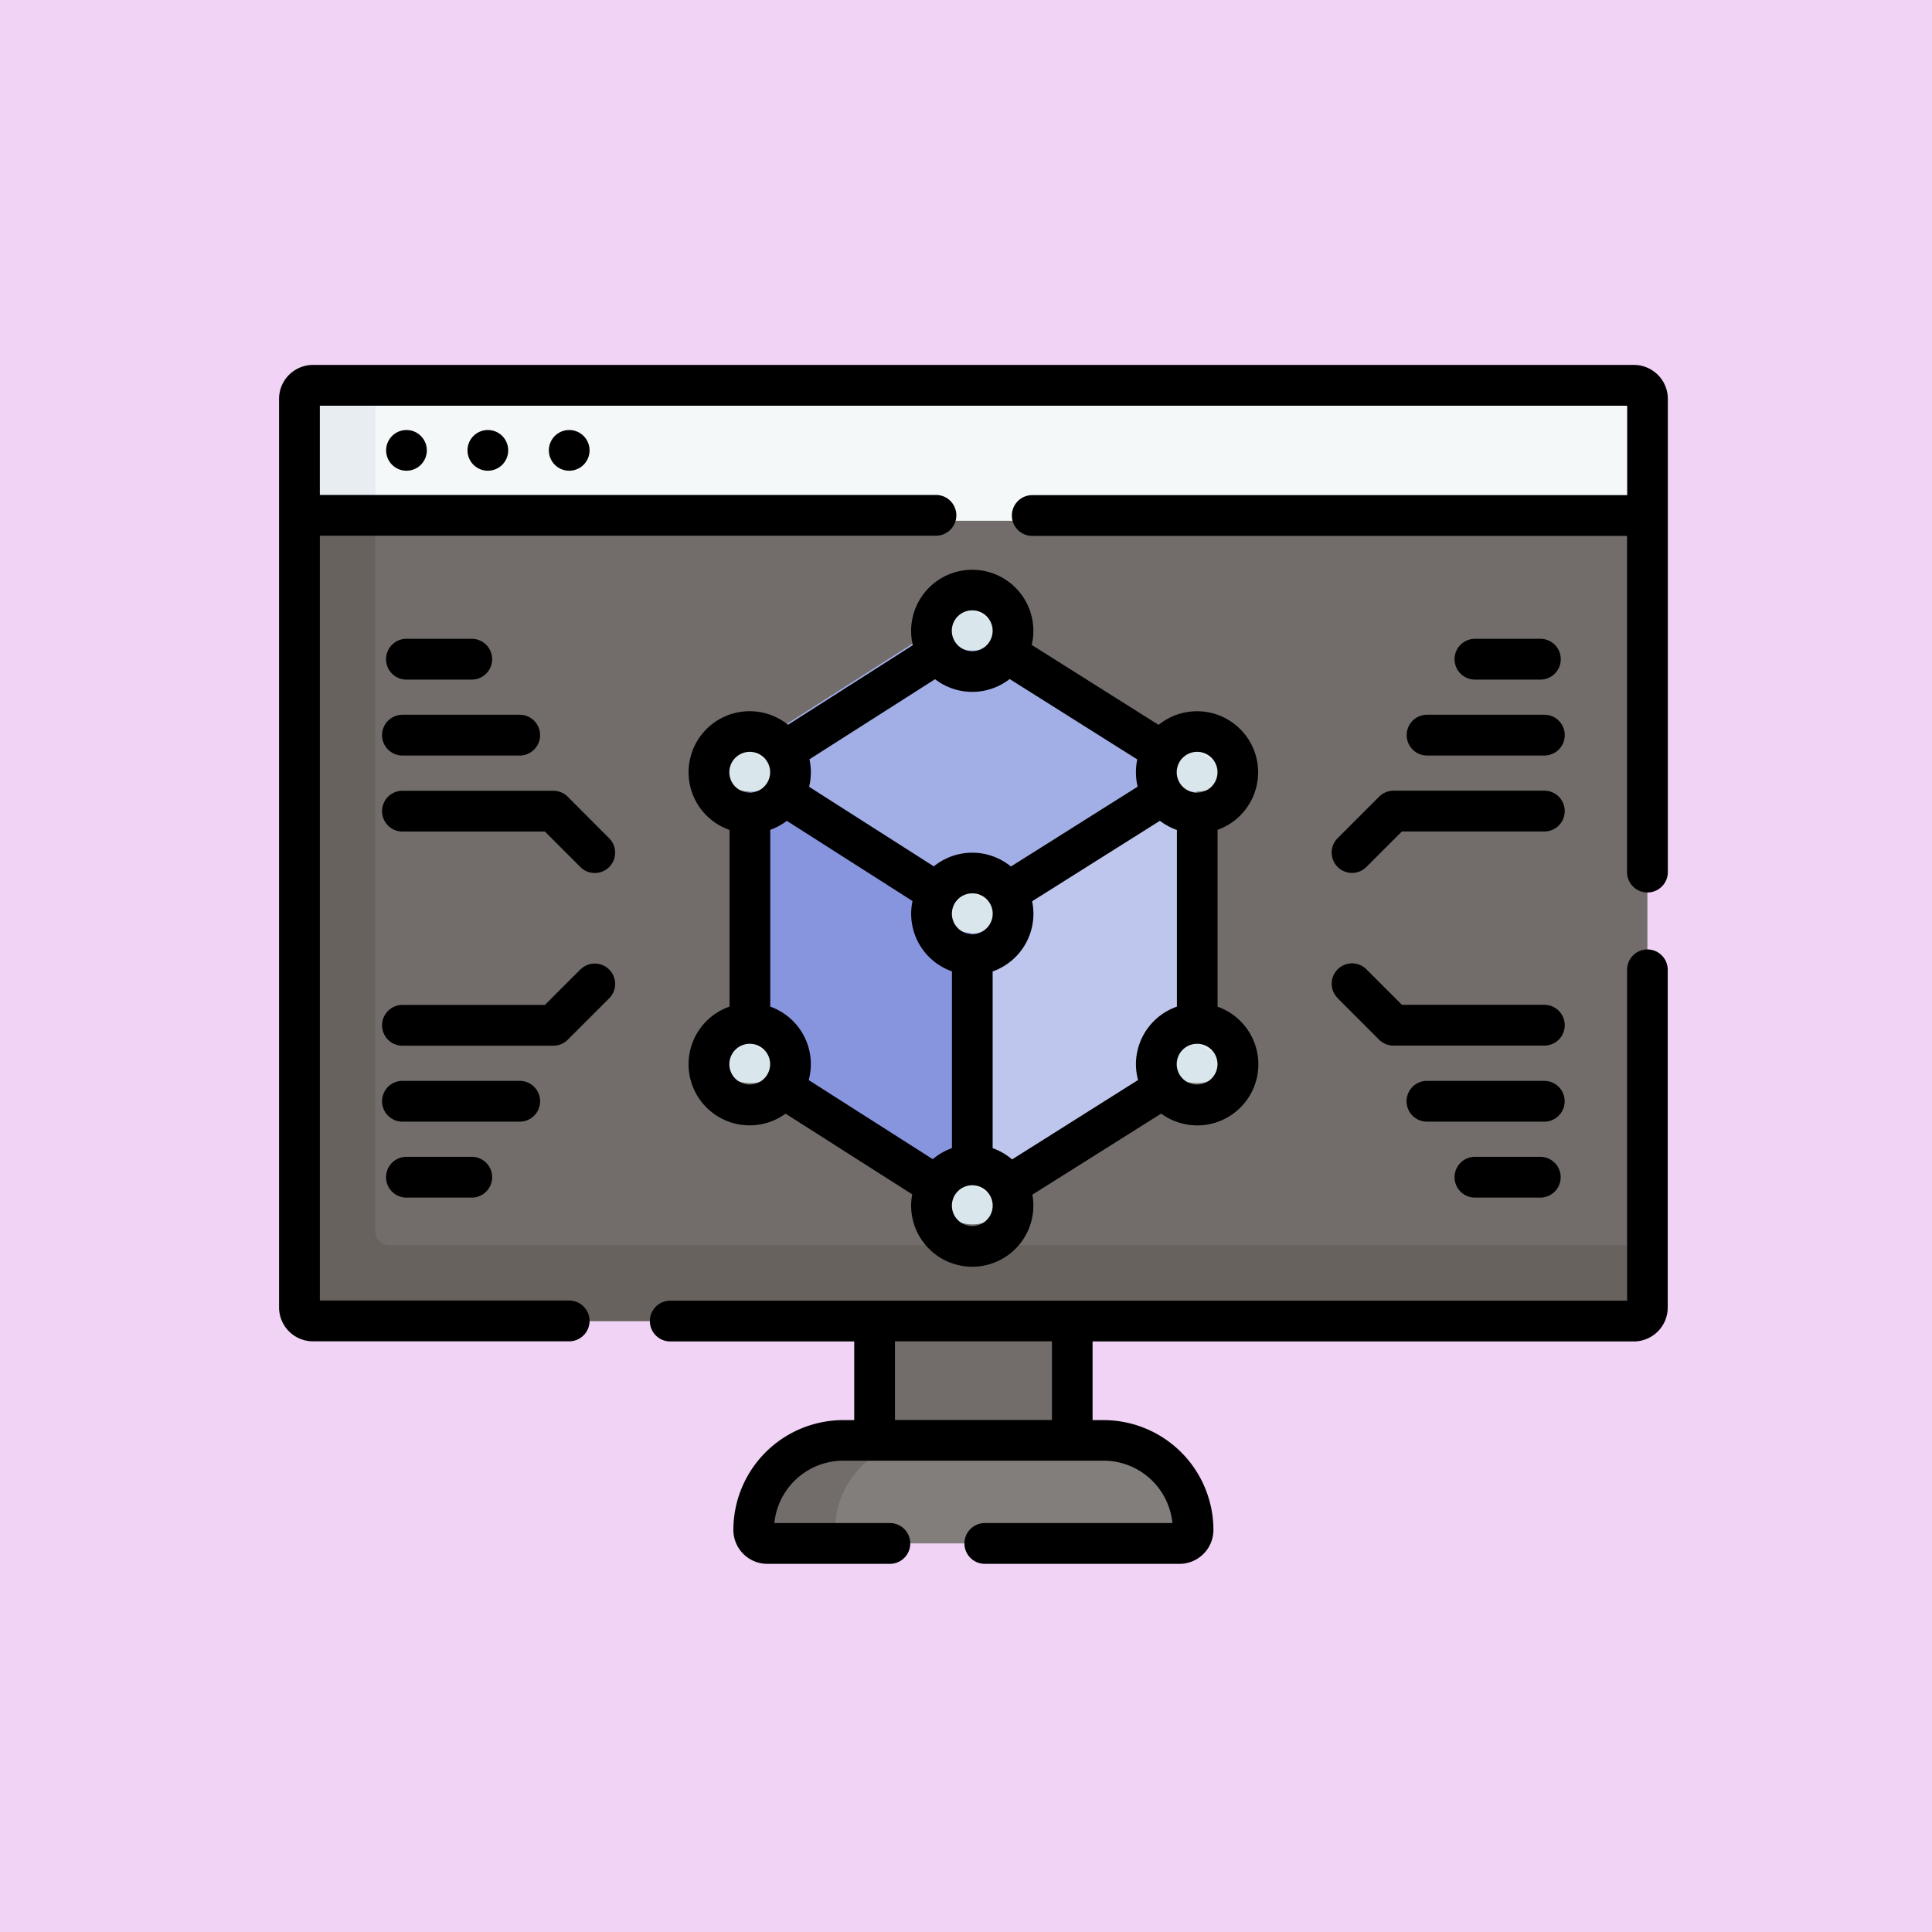 <svg xmlns="http://www.w3.org/2000/svg" width="90" height="90" viewBox="0 0 90 90">
  <g id="Grupo_1113602" data-name="Grupo 1113602" transform="translate(-198.027 -1084)">
    <path id="Image_Place_Holder" data-name="Image Place Holder" d="M0,0H90V90H0Z" transform="translate(198.027 1084)" fill="#f1d3f6"/>
    <g id="Grupo_1113601" data-name="Grupo 1113601" transform="translate(211.027 1066)">
      <g id="Grupo_1113599" data-name="Grupo 1113599" transform="translate(0.948 35.94)">
        <g id="Grupo_1113591" data-name="Grupo 1113591">
          <path id="Trazado_917285" data-name="Trazado 917285" d="M70.294,80.642V117.29a.632.632,0,0,1-.632.632H8.132a.632.632,0,0,1-.632-.632V80.642l30.481-1.706Z" transform="translate(-7.5 -74.324)" fill="#726d6a"/>
          <g id="Grupo_1113590" data-name="Grupo 1113590" transform="translate(26.793 42.172)">
            <g id="Grupo_1113589" data-name="Grupo 1113589">
              <path id="Trazado_917286" data-name="Trazado 917286" d="M219.56,376.213h9.208v8.512H219.56Z" transform="translate(-219.56 -376.213)" fill="#726d6a"/>
            </g>
          </g>
          <path id="Trazado_917287" data-name="Trazado 917287" d="M70.294,43.068v5.686H7.5V43.068a.632.632,0,0,1,.632-.632H69.663A.632.632,0,0,1,70.294,43.068Z" transform="translate(-7.5 -42.436)" fill="#f5f8f9"/>
          <path id="Trazado_917288" data-name="Trazado 917288" d="M70.294,118.158v2.906a.632.632,0,0,1-.632.632H8.132a.632.632,0,0,1-.632-.632V84.415l1.856-1.16,1.682,1.16v33.111a.632.632,0,0,0,.632.632Z" transform="translate(-7.5 -78.098)" fill="#68625f"/>
          <path id="Trazado_917289" data-name="Trazado 917289" d="M11.038,42.436v6.317H7.5V43.068a.632.632,0,0,1,.632-.632Z" transform="translate(-7.5 -42.436)" fill="#e8edf2"/>
          <path id="Trazado_917290" data-name="Trazado 917290" d="M198.015,436.3H181.969l-2.7-.232a.632.632,0,0,1-.632-.632,3.561,3.561,0,0,1,3.75-3.841l3.487-.1h8.6a4.169,4.169,0,0,1,4.169,4.169A.632.632,0,0,1,198.015,436.3Z" transform="translate(-157.015 -382.344)" fill="#827e7c"/>
          <path id="Trazado_917291" data-name="Trazado 917291" d="M182.96,431.5a4.169,4.169,0,0,0-4.169,4.169v.632h-3.159a.632.632,0,0,1-.632-.632,4.167,4.167,0,0,1,4.169-4.169Z" transform="translate(-153.837 -382.343)" fill="#726d6a"/>
        </g>
        <path id="Trazado_917292" data-name="Trazado 917292" d="M183.938,190.395l-.53-6.733-4.122-3.558-6.2-3.031c-.053.1,0,.261,0,.377v12.821a.7.7,0,0,0,.323.591l1.742,1.288,7.888,5.032a.717.717,0,0,0,.374.111Z" transform="translate(-152.14 -160.062)" fill="#8795de"/>
        <path id="Trazado_917293" data-name="Trazado 917293" d="M194.019,131.674l-5.42,4.264-5.028,2.326-10.327-6.589a.71.71,0,0,1,.241-.259l9.713-6.2a.7.7,0,0,1,.75,0l9.83,6.2A.71.71,0,0,1,194.019,131.674Z" transform="translate(-152.303 -114.663)" fill="#a2aee6"/>
        <path id="Trazado_917294" data-name="Trazado 917294" d="M265.512,177.406v12.987a.7.7,0,0,1-.326.592l-9.83,6.2a.7.7,0,0,1-.376.108V183.662l10.448-6.589A.692.692,0,0,1,265.512,177.406Z" transform="translate(-223.711 -160.062)" fill="#bec6ed"/>
        <g id="Grupo_1113592" data-name="Grupo 1113592" transform="translate(29.521 8.689)">
          <path id="Trazado_917295" data-name="Trazado 917295" d="M245.463,113.038a1.835,1.835,0,0,1-.05.426,1.79,1.79,0,0,1-1.807,1.322,1.643,1.643,0,0,1-1.713-1.722,1.782,1.782,0,0,1,1.31-1.807,1.833,1.833,0,0,1,2.26,1.782Z" transform="translate(-241.799 -111.206)" fill="#e8edf2"/>
          <path id="Trazado_917296" data-name="Trazado 917296" d="M244.762,113.814a1.833,1.833,0,1,1-2.21-2.208,1.833,1.833,0,0,0,1.782,2.259A1.787,1.787,0,0,0,244.762,113.814Z" transform="translate(-241.147 -111.555)" fill="#d9e7ec"/>
        </g>
        <g id="Grupo_1113593" data-name="Grupo 1113593" transform="translate(29.521 21.851)">
          <path id="Trazado_917297" data-name="Trazado 917297" d="M245.464,217.214a1.834,1.834,0,0,1-.05.426,1.79,1.79,0,0,1-1.807,1.322,1.643,1.643,0,0,1-1.713-1.722,1.782,1.782,0,0,1,1.31-1.807,1.834,1.834,0,0,1,2.26,1.782Z" transform="translate(-241.8 -215.382)" fill="#e8edf2"/>
          <path id="Trazado_917298" data-name="Trazado 917298" d="M244.763,217.99a1.833,1.833,0,1,1-2.21-2.208,1.833,1.833,0,0,0,1.782,2.259A1.786,1.786,0,0,0,244.763,217.99Z" transform="translate(-241.148 -215.731)" fill="#d9e7ec"/>
        </g>
        <g id="Grupo_1113594" data-name="Grupo 1113594" transform="translate(19.179 15.27)">
          <path id="Trazado_917299" data-name="Trazado 917299" d="M163.612,165.126a1.834,1.834,0,0,1-.05.426,1.79,1.79,0,0,1-1.807,1.322,1.643,1.643,0,0,1-1.713-1.722,1.782,1.782,0,0,1,1.31-1.807,1.833,1.833,0,0,1,2.26,1.782Z" transform="translate(-159.948 -163.294)" fill="#e8edf2"/>
          <path id="Trazado_917300" data-name="Trazado 917300" d="M162.911,165.9a1.833,1.833,0,1,1-2.21-2.208,1.833,1.833,0,0,0,1.782,2.259A1.787,1.787,0,0,0,162.911,165.9Z" transform="translate(-159.296 -163.643)" fill="#d9e7ec"/>
        </g>
        <g id="Grupo_1113595" data-name="Grupo 1113595" transform="translate(19.179 28.85)">
          <path id="Trazado_917301" data-name="Trazado 917301" d="M163.612,272.609a1.834,1.834,0,0,1-.05.426,1.79,1.79,0,0,1-1.807,1.322,1.643,1.643,0,0,1-1.713-1.722,1.782,1.782,0,0,1,1.31-1.807,1.833,1.833,0,0,1,2.26,1.782Z" transform="translate(-159.948 -270.777)" fill="#e8edf2"/>
          <path id="Trazado_917302" data-name="Trazado 917302" d="M162.911,273.385a1.833,1.833,0,1,1-2.21-2.208,1.833,1.833,0,0,0,1.782,2.259,1.788,1.788,0,0,0,.428-.052Z" transform="translate(-159.296 -271.126)" fill="#d9e7ec"/>
        </g>
        <g id="Grupo_1113596" data-name="Grupo 1113596" transform="translate(29.521 35.431)">
          <path id="Trazado_917303" data-name="Trazado 917303" d="M245.464,324.7a1.834,1.834,0,0,1-.05.426,1.79,1.79,0,0,1-1.807,1.322,1.643,1.643,0,0,1-1.713-1.723,1.782,1.782,0,0,1,1.31-1.807,1.833,1.833,0,0,1,2.26,1.782Z" transform="translate(-241.8 -322.865)" fill="#e8edf2"/>
          <path id="Trazado_917304" data-name="Trazado 917304" d="M244.763,325.472a1.833,1.833,0,1,1-2.21-2.208,1.833,1.833,0,0,0,1.782,2.259A1.781,1.781,0,0,0,244.763,325.472Z" transform="translate(-241.148 -323.214)" fill="#d9e7ec"/>
        </g>
        <g id="Grupo_1113597" data-name="Grupo 1113597" transform="translate(39.967 28.85)">
          <path id="Trazado_917305" data-name="Trazado 917305" d="M328.143,272.609a1.835,1.835,0,0,1-.05.426,1.79,1.79,0,0,1-1.807,1.322,1.643,1.643,0,0,1-1.713-1.722,1.782,1.782,0,0,1,1.31-1.807,1.833,1.833,0,0,1,2.26,1.782Z" transform="translate(-324.479 -270.777)" fill="#e8edf2"/>
          <path id="Trazado_917306" data-name="Trazado 917306" d="M327.443,273.385a1.833,1.833,0,1,1-2.21-2.208,1.833,1.833,0,0,0,1.782,2.259,1.788,1.788,0,0,0,.428-.052Z" transform="translate(-323.828 -271.126)" fill="#d9e7ec"/>
        </g>
        <g id="Grupo_1113598" data-name="Grupo 1113598" transform="translate(39.967 15.27)">
          <path id="Trazado_917307" data-name="Trazado 917307" d="M328.143,165.126a1.835,1.835,0,0,1-.05.426,1.79,1.79,0,0,1-1.807,1.322,1.643,1.643,0,0,1-1.713-1.722,1.782,1.782,0,0,1,1.31-1.807,1.833,1.833,0,0,1,2.26,1.782Z" transform="translate(-324.479 -163.294)" fill="#e8edf2"/>
          <path id="Trazado_917308" data-name="Trazado 917308" d="M327.443,165.9a1.833,1.833,0,1,1-2.21-2.208,1.833,1.833,0,0,0,1.782,2.259A1.787,1.787,0,0,0,327.443,165.9Z" transform="translate(-323.828 -163.643)" fill="#d9e7ec"/>
        </g>
      </g>
      <g id="Grupo_1113600" data-name="Grupo 1113600" transform="translate(0 35)">
        <path id="Trazado_917309" data-name="Trazado 917309" d="M47.248,255.795l-1.674,1.674H38.938a.948.948,0,0,0,0,1.9h7.029a.948.948,0,0,0,.67-.277l1.952-1.952a.948.948,0,0,0-1.34-1.34Z" transform="translate(-33.19 -227.656)"/>
        <path id="Trazado_917310" data-name="Trazado 917310" d="M45.35,299.914a.948.948,0,0,0-.948-.948H38.938a.948.948,0,0,0,0,1.9H44.4A.948.948,0,0,0,45.35,299.914Z" transform="translate(-33.19 -265.615)"/>
        <path id="Trazado_917311" data-name="Trazado 917311" d="M40.406,326.966a.948.948,0,1,0,0,1.9h3.043a.948.948,0,1,0,0-1.9Z" transform="translate(-34.473 -290.077)"/>
        <path id="Trazado_917312" data-name="Trazado 917312" d="M63.11,35H1.579A1.581,1.581,0,0,0,0,36.579V78.905a1.581,1.581,0,0,0,1.579,1.579H13.514a.948.948,0,0,0,0-1.9H1.9V42.956h28.7a.948.948,0,1,0,0-1.9H1.9V36.9h60.9v4.165H35.087a.948.948,0,1,0,0,1.9H62.794V58.625a.948.948,0,1,0,1.9,0V36.579A1.581,1.581,0,0,0,63.11,35Z" transform="translate(0 -35)"/>
        <path id="Trazado_917313" data-name="Trazado 917313" d="M183.2,250.5a.948.948,0,0,0-.948.948v15.414H137.678a.948.948,0,1,0,0,1.9h8.57v3.664h-.513a5.123,5.123,0,0,0-5.117,5.117,1.582,1.582,0,0,0,1.579,1.579h5.712a.948.948,0,0,0,0-1.9h-5.381a3.227,3.227,0,0,1,3.207-2.906h12.129a3.226,3.226,0,0,1,3.207,2.906h-8.739a.948.948,0,1,0,0,1.9h9.07a1.582,1.582,0,0,0,1.579-1.579,5.123,5.123,0,0,0-5.117-5.117h-.513v-3.664h25.214a1.582,1.582,0,0,0,1.579-1.579v-15.73A.948.948,0,0,0,183.2,250.5Zm-27.741,21.921h-7.313v-3.664h7.313Z" transform="translate(-119.455 -223.272)"/>
        <path id="Trazado_917314" data-name="Trazado 917314" d="M70.419,59a.948.948,0,1,0,.949.948A.947.947,0,0,0,70.419,59Z" transform="translate(-60.694 -55.968)"/>
        <path id="Trazado_917315" data-name="Trazado 917315" d="M100.419,59a.948.948,0,1,0,.949.948.947.947,0,0,0-.949-.948Z" transform="translate(-86.904 -55.968)"/>
        <path id="Trazado_917316" data-name="Trazado 917316" d="M40.419,59a.948.948,0,1,0,.949.948A.947.947,0,0,0,40.419,59Z" transform="translate(-34.485 -55.968)"/>
        <path id="Trazado_917317" data-name="Trazado 917317" d="M175.641,130.836V122.6a2.845,2.845,0,1,0-2.746-4.891l-5.912-3.725a2.8,2.8,0,0,0,.077-.656,2.847,2.847,0,1,0-5.615.67l-5.814,3.707a2.845,2.845,0,1,0-2.724,4.9v8.229a2.845,2.845,0,1,0,2.61,4.987l5.9,3.76a2.793,2.793,0,0,0-.051.528,2.847,2.847,0,1,0,5.648-.514l6-3.776a2.846,2.846,0,1,0,2.632-4.979Zm-11.427-18.46a.951.951,0,1,1-.953.95A.953.953,0,0,1,164.215,112.375Zm-7.585,6.938,5.852-3.731a2.838,2.838,0,0,0,3.475-.008l5.945,3.745a2.813,2.813,0,0,0-.063.6,2.847,2.847,0,0,0,.08.668l-5.905,3.72a2.837,2.837,0,0,0-3.59-.006l-5.809-3.707a2.858,2.858,0,0,0,.016-1.279Zm8.536,7.194a.95.95,0,1,1-.95-.95A.95.95,0,0,1,165.166,126.507Zm-11.318,7.959a.95.95,0,1,1,.951-.95A.952.952,0,0,1,153.848,134.466Zm0-13.6a.95.95,0,1,1,.951-.95A.953.953,0,0,1,153.848,120.867Zm2.748,13.39a2.816,2.816,0,0,0,.1-.742,2.848,2.848,0,0,0-1.891-2.68V122.6a2.848,2.848,0,0,0,.771-.419l5.856,3.736a2.84,2.84,0,0,0,1.836,3.275v8.235a2.861,2.861,0,0,0-.893.515Zm7.619,6.8a.95.95,0,1,1,.951-.95A.952.952,0,0,1,164.215,141.056Zm7.624-7.54a2.831,2.831,0,0,0,.1.737l-5.869,3.7a2.821,2.821,0,0,0-.906-.524v-8.233a2.852,2.852,0,0,0,1.9-2.684,2.82,2.82,0,0,0-.061-.585l5.953-3.749a2.859,2.859,0,0,0,.792.428v8.229A2.848,2.848,0,0,0,171.838,133.516Zm2.847.95a.95.95,0,1,1,.953-.95A.952.952,0,0,1,174.685,134.466Zm0-13.6a.95.95,0,1,1,.953-.95A.953.953,0,0,1,174.685,120.867Z" transform="translate(-131.922 -100.943)"/>
        <path id="Trazado_917318" data-name="Trazado 917318" d="M46.637,192.28a.948.948,0,0,0-.67-.277H38.938a.948.948,0,0,0,0,1.9h6.636l1.674,1.674a.948.948,0,0,0,1.34-1.34Z" transform="translate(-33.19 -172.166)"/>
        <path id="Trazado_917319" data-name="Trazado 917319" d="M38.938,165.9H44.4a.948.948,0,1,0,0-1.9H38.938a.948.948,0,0,0,0,1.9Z" transform="translate(-33.19 -147.704)"/>
        <path id="Trazado_917320" data-name="Trazado 917320" d="M40.406,137.9h3.043a.948.948,0,0,0,0-1.9H40.406a.948.948,0,1,0,0,1.9Z" transform="translate(-34.473 -123.242)"/>
        <path id="Trazado_917321" data-name="Trazado 917321" d="M388.207,257.134l1.952,1.952a.948.948,0,0,0,.67.277h7.029a.948.948,0,0,0,0-1.9h-6.636l-1.674-1.674a.948.948,0,0,0-1.34,1.34Z" transform="translate(-338.916 -227.655)"/>
        <path id="Trazado_917322" data-name="Trazado 917322" d="M422.169,298.966H416.7a.948.948,0,1,0,0,1.9h5.465a.948.948,0,1,0,0-1.9Z" transform="translate(-363.227 -265.615)"/>
        <path id="Trazado_917323" data-name="Trazado 917323" d="M437.448,326.966H434.4a.948.948,0,0,0,0,1.9h3.043a.948.948,0,0,0,0-1.9Z" transform="translate(-378.691 -290.077)"/>
        <path id="Trazado_917324" data-name="Trazado 917324" d="M390.159,192.28l-1.952,1.952a.948.948,0,0,0,1.34,1.34l1.674-1.674h6.636a.948.948,0,0,0,0-1.9h-7.029A.949.949,0,0,0,390.159,192.28Z" transform="translate(-338.916 -172.165)"/>
        <path id="Trazado_917325" data-name="Trazado 917325" d="M415.755,164.951a.948.948,0,0,0,.948.948h5.465a.948.948,0,0,0,0-1.9H416.7A.948.948,0,0,0,415.755,164.951Z" transform="translate(-363.226 -147.704)"/>
        <path id="Trazado_917326" data-name="Trazado 917326" d="M437.448,137.9a.948.948,0,1,0,0-1.9H434.4a.948.948,0,0,0,0,1.9Z" transform="translate(-378.691 -123.242)"/>
      </g>
    </g>
  </g>
</svg>
